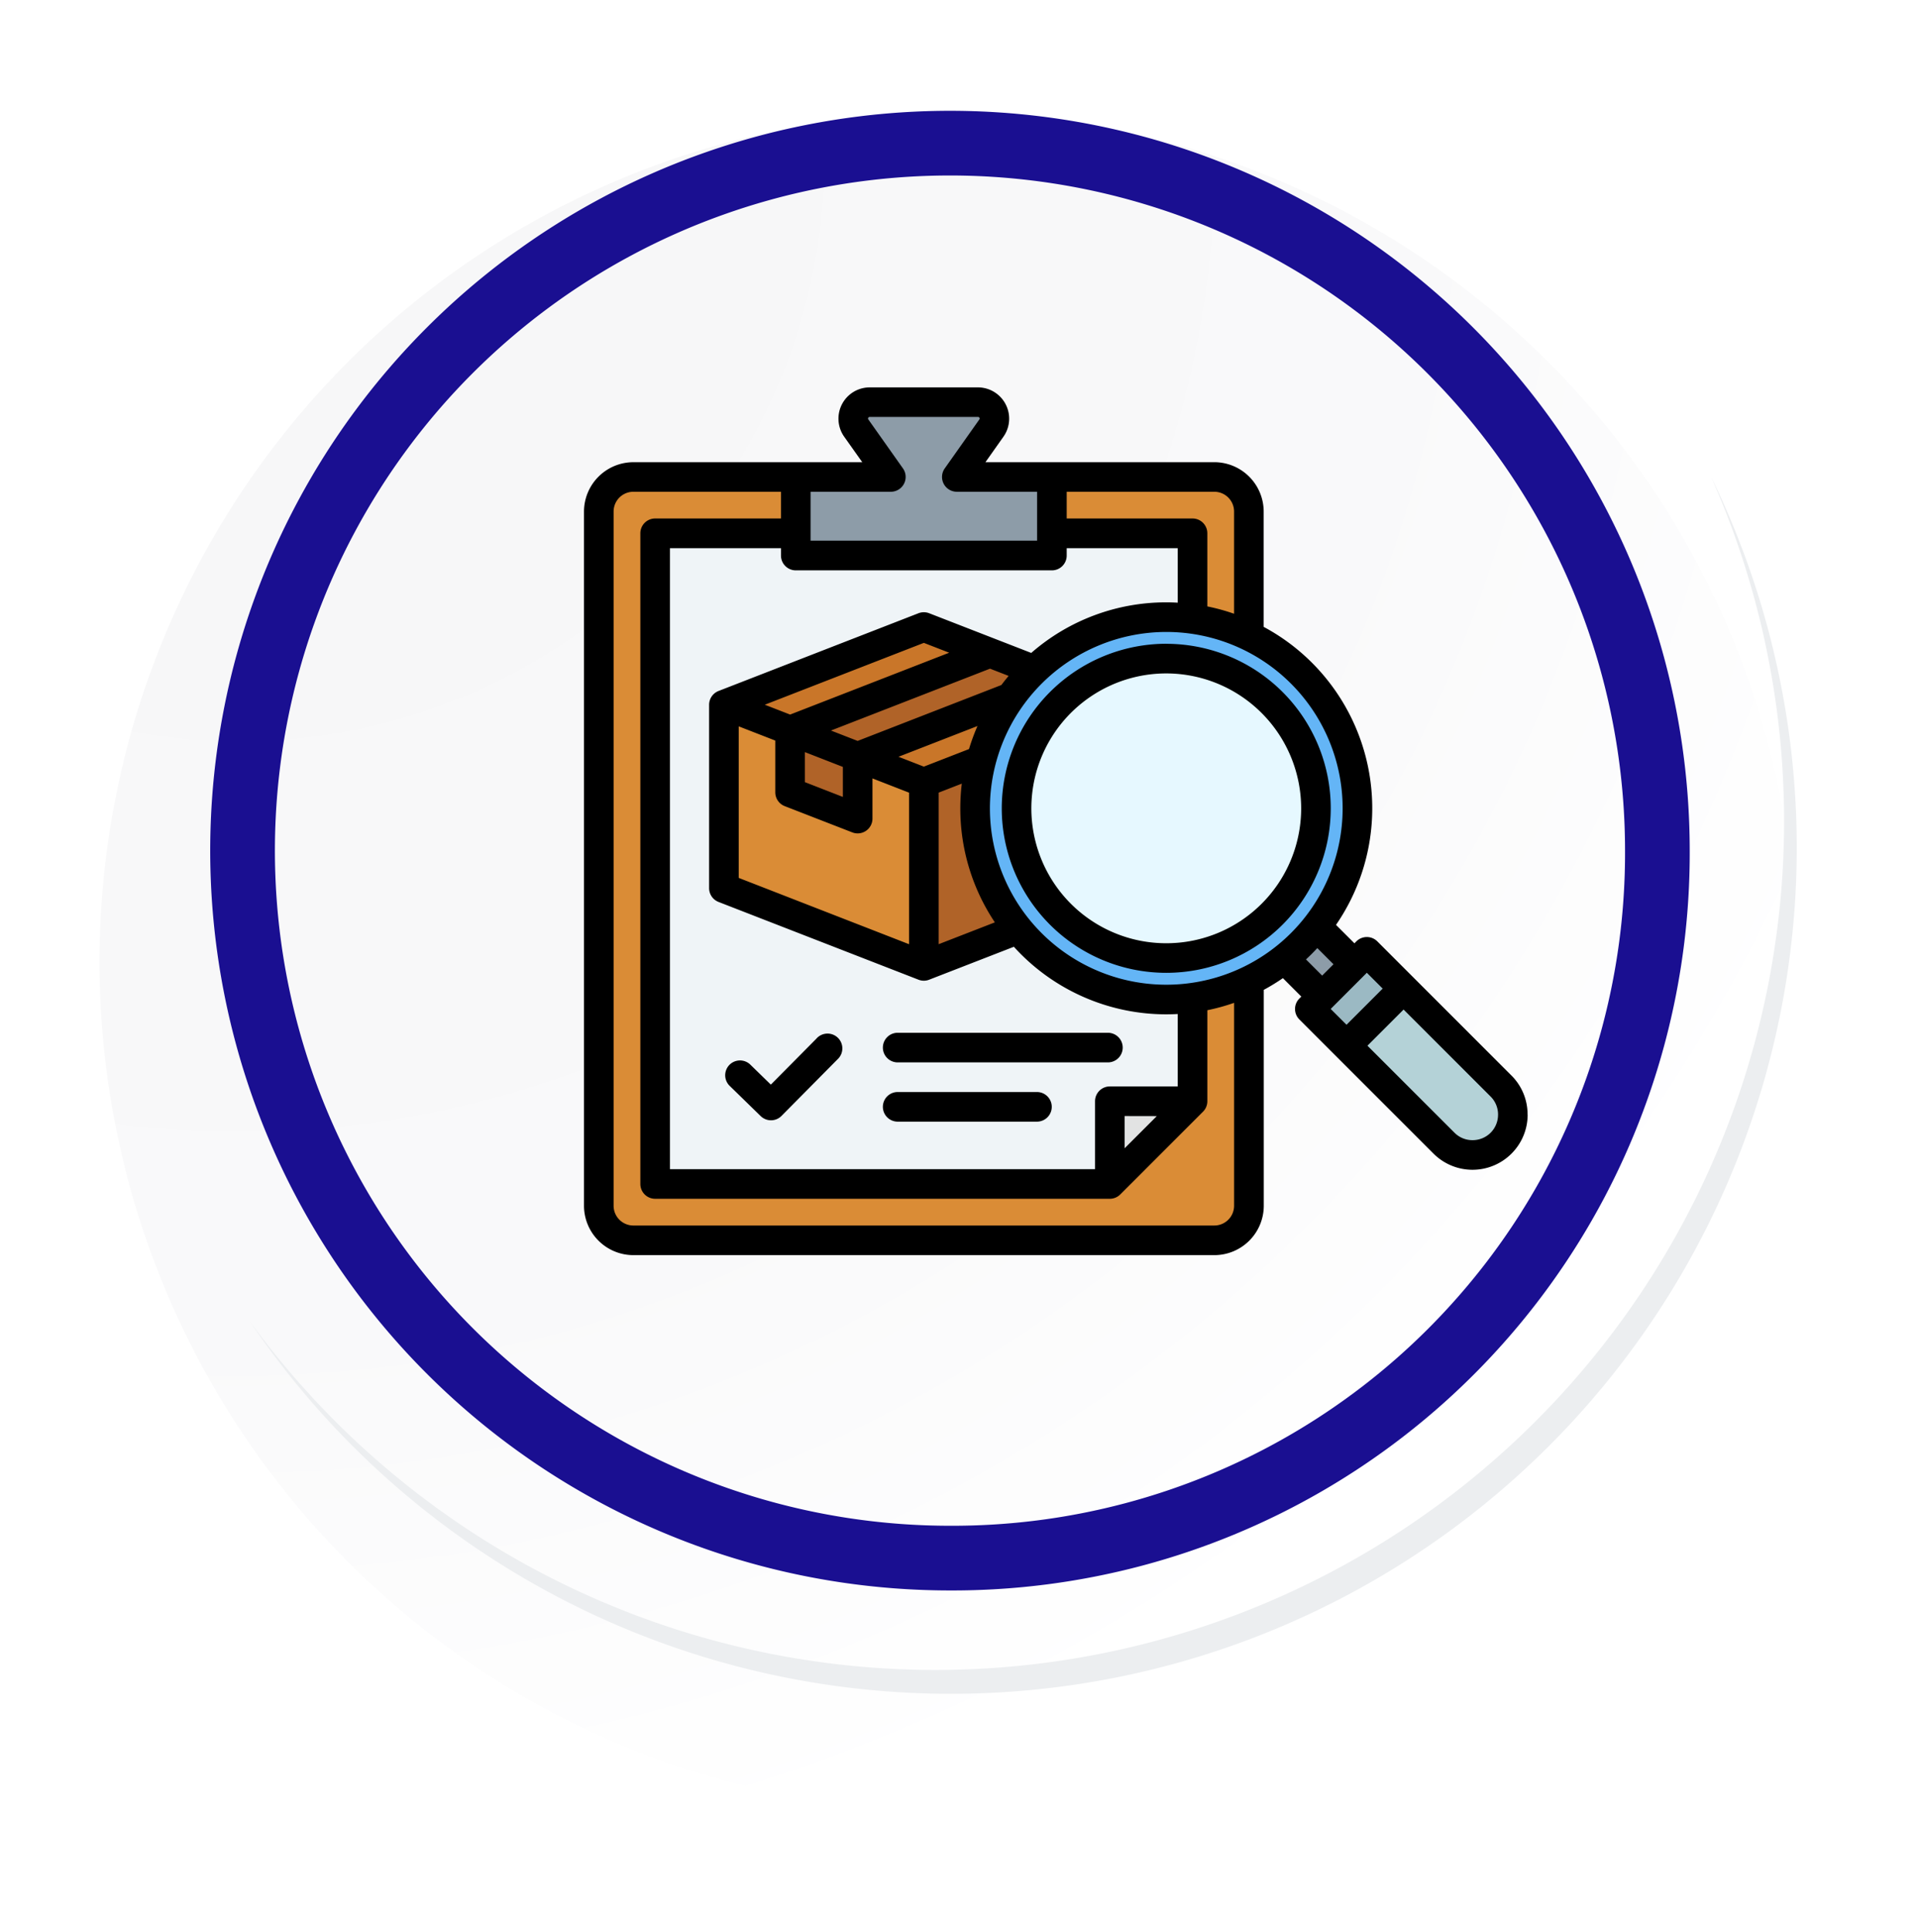 <svg xmlns="http://www.w3.org/2000/svg" xmlns:xlink="http://www.w3.org/1999/xlink" width="118.617" height="119.455" viewBox="0 0 118.617 119.455">
  <defs>
    <radialGradient id="radial-gradient" cx="0.076" cy="0.019" r="1.465" gradientTransform="translate(0.001)" gradientUnits="objectBoundingBox">
      <stop offset="0" stop-color="#f6f6f7"/>
      <stop offset="0.477" stop-color="#f9f9fa"/>
      <stop offset="0.715" stop-color="#fff"/>
    </radialGradient>
    <filter id="Trazado_745088" x="0" y="0.961" width="118.617" height="118.494" filterUnits="userSpaceOnUse">
      <feOffset dy="7" input="SourceAlpha"/>
      <feGaussianBlur stdDeviation="2.5" result="blur"/>
      <feFlood flood-opacity="0.102"/>
      <feComposite operator="in" in2="blur"/>
      <feComposite in="SourceGraphic"/>
    </filter>
  </defs>
  <g id="Grupo_1020492" data-name="Grupo 1020492" transform="translate(-273.362 -11758.596)">
    <g id="Grupo_1018065" data-name="Grupo 1018065" transform="translate(279.521 11758.596)">
      <g id="Grupo_18420" data-name="Grupo 18420">
        <g id="Grupo_18419" data-name="Grupo 18419">
          <path id="Trazado_40936" data-name="Trazado 40936" d="M299.581,2198.2a52.479,52.479,0,1,1-52.478-52.477A52.478,52.478,0,0,1,299.581,2198.2Z" transform="translate(-194.623 -2145.721)" fill="#fff"/>
        </g>
      </g>
    </g>
    <g transform="matrix(1, 0, 0, 1, 273.36, 11758.6)" filter="url(#Trazado_745088)">
      <path id="Trazado_745088-2" data-name="Trazado 745088" d="M299.094,2197.667a52.478,52.478,0,1,0-52.478,52.479A52.271,52.271,0,0,0,299.094,2197.667Z" transform="translate(-187.98 -2145.19)" fill="url(#radial-gradient)"/>
    </g>
    <path id="Trazado_745089" data-name="Trazado 745089" d="M289.67,2196.985a43.749,43.749,0,1,0-43.749,43.75A43.588,43.588,0,0,0,289.67,2196.985Z" transform="translate(86.191 9614.211)" fill="none" stroke="#1a0f91" stroke-miterlimit="10" stroke-width="4"/>
    <g id="Grupo_1018066" data-name="Grupo 1018066" transform="translate(288.818 11788.059)">
      <path id="Trazado_40939" data-name="Trazado 40939" d="M290.9,2164.488a52.485,52.485,0,0,1-90.354,52.261,52.318,52.318,0,0,0,90.354-52.261Z" transform="translate(-200.545 -2164.488)" fill="#eceef0"/>
    </g>
    <g id="inventario_1_" data-name="inventario (1)" transform="translate(308.473 11761.005)">
      <g id="Grupo_1012841" data-name="Grupo 1012841" transform="translate(1.921 22.463)">
        <g id="Grupo_1012838" data-name="Grupo 1012838" transform="translate(0 0)">
          <path id="Trazado_730723" data-name="Trazado 730723" d="M47.065,69.964A2.142,2.142,0,0,1,49.2,72.1v42.926a2.142,2.142,0,0,1-2.138,2.138H11.138A2.142,2.142,0,0,1,9,115.028V72.1a2.142,2.142,0,0,1,2.138-2.138Z" transform="translate(-9 -65.338)" fill="#da8c36" fill-rule="evenodd"/>
          <path id="Trazado_730724" data-name="Trazado 730724" d="M39.446,100.409v40.235H67.564l5.117-5.117V100.409Z" transform="translate(-35.962 -92.299)" fill="#eff4f7" fill-rule="evenodd"/>
          <path id="Trazado_730725" data-name="Trazado 730725" d="M285.167,407.3v5.117l5.117-5.117Z" transform="translate(-253.565 -364.07)" fill="#e2e3e3" fill-rule="evenodd"/>
          <path id="Trazado_730726" data-name="Trazado 730726" d="M116.189,34.167h5.146L119.2,31.151a1.02,1.02,0,0,1,.834-1.61h6.678a1.02,1.02,0,0,1,.834,1.61l-2.133,3.015h5.146a.736.736,0,0,1,.734.734v3.387a.736.736,0,0,1-.734.734H116.189a.736.736,0,0,1-.734-.734V34.9A.736.736,0,0,1,116.189,34.167Z" transform="translate(-103.273 -29.541)" fill="#8d9ca8" fill-rule="evenodd"/>
        </g>
        <g id="Grupo_1012839" data-name="Grupo 1012839" transform="translate(7.737 13.904)">
          <path id="Trazado_730727" data-name="Trazado 730727" d="M88.979,151.044l12.364,4.808v11.34L88.979,172l-12.364-4.808v-11.34Z" transform="translate(-76.615 -151.044)" fill="#da8c36" fill-rule="evenodd"/>
          <path id="Trazado_730728" data-name="Trazado 730728" d="M184.666,151.044l12.364,4.808v11.34L184.666,172Z" transform="translate(-172.302 -151.044)" fill="#b06328" fill-rule="evenodd"/>
          <path id="Trazado_730729" data-name="Trazado 730729" d="M88.979,151.044l12.364,4.808-12.364,4.808-12.364-4.808Z" transform="translate(-76.615 -151.044)" fill="#c97629" fill-rule="evenodd"/>
          <path id="Trazado_730730" data-name="Trazado 730730" d="M116.563,171.385v3.823l-4.178-1.624v-3.823l12.364-4.808,4.178,1.625-.589.229Z" transform="translate(-108.292 -163.361)" fill="#b06328" fill-rule="evenodd"/>
        </g>
        <g id="Grupo_1012840" data-name="Grupo 1012840" transform="translate(19.874 9.899)">
          <path id="Trazado_730731" data-name="Trazado 730731" d="M376.149,312.032l1.93-2.062-3.9-3.9-2.068,1.924Z" transform="translate(-350.434 -284.325)" fill="#8d9ca8" fill-rule="evenodd"/>
          <circle id="Elipse_8451" data-name="Elipse 8451" cx="11.823" cy="11.823" r="11.823" transform="matrix(0.352, -0.936, 0.936, 0.352, 0, 22.132)" fill="#64b5f6"/>
          <path id="Trazado_730732" data-name="Trazado 730732" d="M244.039,168.111a9.258,9.258,0,1,1-9.258,9.258A9.258,9.258,0,0,1,244.039,168.111Z" transform="translate(-228.819 -162.153)" fill="#e6f8ff" fill-rule="evenodd"/>
          <path id="Trazado_730733" data-name="Trazado 730733" d="M398.466,329.23,395.9,331.8a.683.683,0,0,0,0,.964l7.82,7.82a2.5,2.5,0,0,0,3.531-3.531l-7.82-7.82A.682.682,0,0,0,398.466,329.23Z" transform="translate(-371.323 -304.658)" fill="#b4d2d7" fill-rule="evenodd"/>
          <path id="Trazado_730734" data-name="Trazado 730734" d="M395.9,332.76l1.792,1.792,3.531-3.531-1.792-1.792a.683.683,0,0,0-.964,0L395.9,331.8A.682.682,0,0,0,395.9,332.76Z" transform="translate(-371.323 -304.658)" fill="#9bb9c3" fill-rule="evenodd"/>
        </g>
      </g>
      <path id="Trazado_730735" data-name="Trazado 730735" d="M37.016,39.234a8.343,8.343,0,1,0,8.342,8.343A8.353,8.353,0,0,0,37.016,39.234Zm0-1.831A10.173,10.173,0,1,1,26.842,47.577,10.184,10.184,0,0,1,37.016,37.4ZM57.535,66.518a1.568,1.568,0,0,0-.459-1.118l-5.383-5.381-2.236,2.236,5.384,5.381a1.556,1.556,0,0,0,1.117.46,1.568,1.568,0,0,0,1.576-1.578ZM47.184,59.982l.98.979L50.4,58.724l-.98-.979Zm-.527-2.062.7-.7-1-1c-.224.243-.459.477-.7.7Zm-5.447,1.685V72.153a1.224,1.224,0,0,1-1.223,1.222H4.059a1.223,1.223,0,0,1-1.222-1.222V29.226A1.223,1.223,0,0,1,4.059,28h9.128v1.653H5.406a.915.915,0,0,0-.915.915V70.806a.915.915,0,0,0,.915.915H33.523a.914.914,0,0,0,.648-.268l5.117-5.117a.913.913,0,0,0,.268-.647V60.061a12.7,12.7,0,0,0,1.654-.456ZM15.018,28v3.025H29.027V28H24.063a.915.915,0,0,1-.747-1.444l2.132-3.016a.1.1,0,0,0-.086-.166H18.685a.1.1,0,0,0-.087.166l2.133,3.016A.916.916,0,0,1,19.983,28Zm24.968,0H30.858v1.653H38.64a.915.915,0,0,1,.915.915v4.522a12.694,12.694,0,0,1,1.654.454V29.226A1.224,1.224,0,0,0,39.986,28ZM27.268,39.388l-1.152-.448-9.838,3.826,1.651.642,8.89-3.457q.216-.289.449-.563Zm-1.929,3.1-4.883,1.9,1.567.61,2.793-1.086a12.579,12.579,0,0,1,.523-1.422Zm-2.4,13.491,3.476-1.351a12.661,12.661,0,0,1-2.136-7.053,12.933,12.933,0,0,1,.091-1.526l-1.431.556Zm-12.364-4.1,10.533,4.1V46.607l-2.262-.88v2.485a.916.916,0,0,1-1.247.853L13.42,47.441a.917.917,0,0,1-.584-.854v-3.2l-2.262-.88v9.375Zm3.178-10.1,9.838-3.825-1.567-.609-9.838,3.825Zm.915,4.179,2.347.913V45.015L14.667,44.1ZM34.439,66.605V68.6l1.992-1.991Zm3.286-6.31v4.479h-4.2a.916.916,0,0,0-.915.915v4.2H6.322v-38.4h6.866v.457a.916.916,0,0,0,.915.915h15.84a.915.915,0,0,0,.915-.915v-.457h6.867V34.86c-.235-.014-.472-.021-.709-.021a12.677,12.677,0,0,0-8.351,3.128l-6.311-2.454a.914.914,0,0,0-.664,0L9.327,40.32a.918.918,0,0,0-.584.854V52.513a.917.917,0,0,0,.584.853l12.364,4.807a.9.9,0,0,0,.664,0l5.236-2.035a12.712,12.712,0,0,0,9.425,4.177c.237,0,.474-.007.709-.019ZM37.016,36.67A10.907,10.907,0,1,1,26.109,47.577,10.92,10.92,0,0,1,37.016,36.67ZM59.365,66.518a3.41,3.41,0,0,1-5.818,2.414l-8.3-8.3a.915.915,0,0,1,0-1.294l.12-.12-1.139-1.14a13.021,13.021,0,0,1-1.182.724V72.153a3.057,3.057,0,0,1-3.054,3.053H4.059a3.057,3.057,0,0,1-3.053-3.053V29.226a3.057,3.057,0,0,1,3.053-3.053H18.215L17.1,24.6a1.934,1.934,0,0,1,1.581-3.054h6.677A1.935,1.935,0,0,1,26.943,24.6l-1.111,1.572H39.986a3.057,3.057,0,0,1,3.054,3.053v7.131a12.725,12.725,0,0,1,4.473,18.428l1.14,1.139.12-.12a.916.916,0,0,1,1.294,0l8.3,8.3a3.384,3.384,0,0,1,.993,2.412ZM15.387,61.811l-2.826,2.851-1.282-1.249A.916.916,0,0,0,10,64.724l1.932,1.884a.916.916,0,0,0,1.29-.012l3.465-3.5a.916.916,0,1,0-1.3-1.288ZM29.048,65.12H20.375a.916.916,0,0,0,0,1.831h8.673a.916.916,0,0,0,0-1.831Zm5.274-2.748a.915.915,0,0,0-.915-.916H20.375a.916.916,0,0,0,0,1.831H33.406A.915.915,0,0,0,34.322,62.371Z" fill-rule="evenodd"/>
    </g>
  </g>
</svg>
